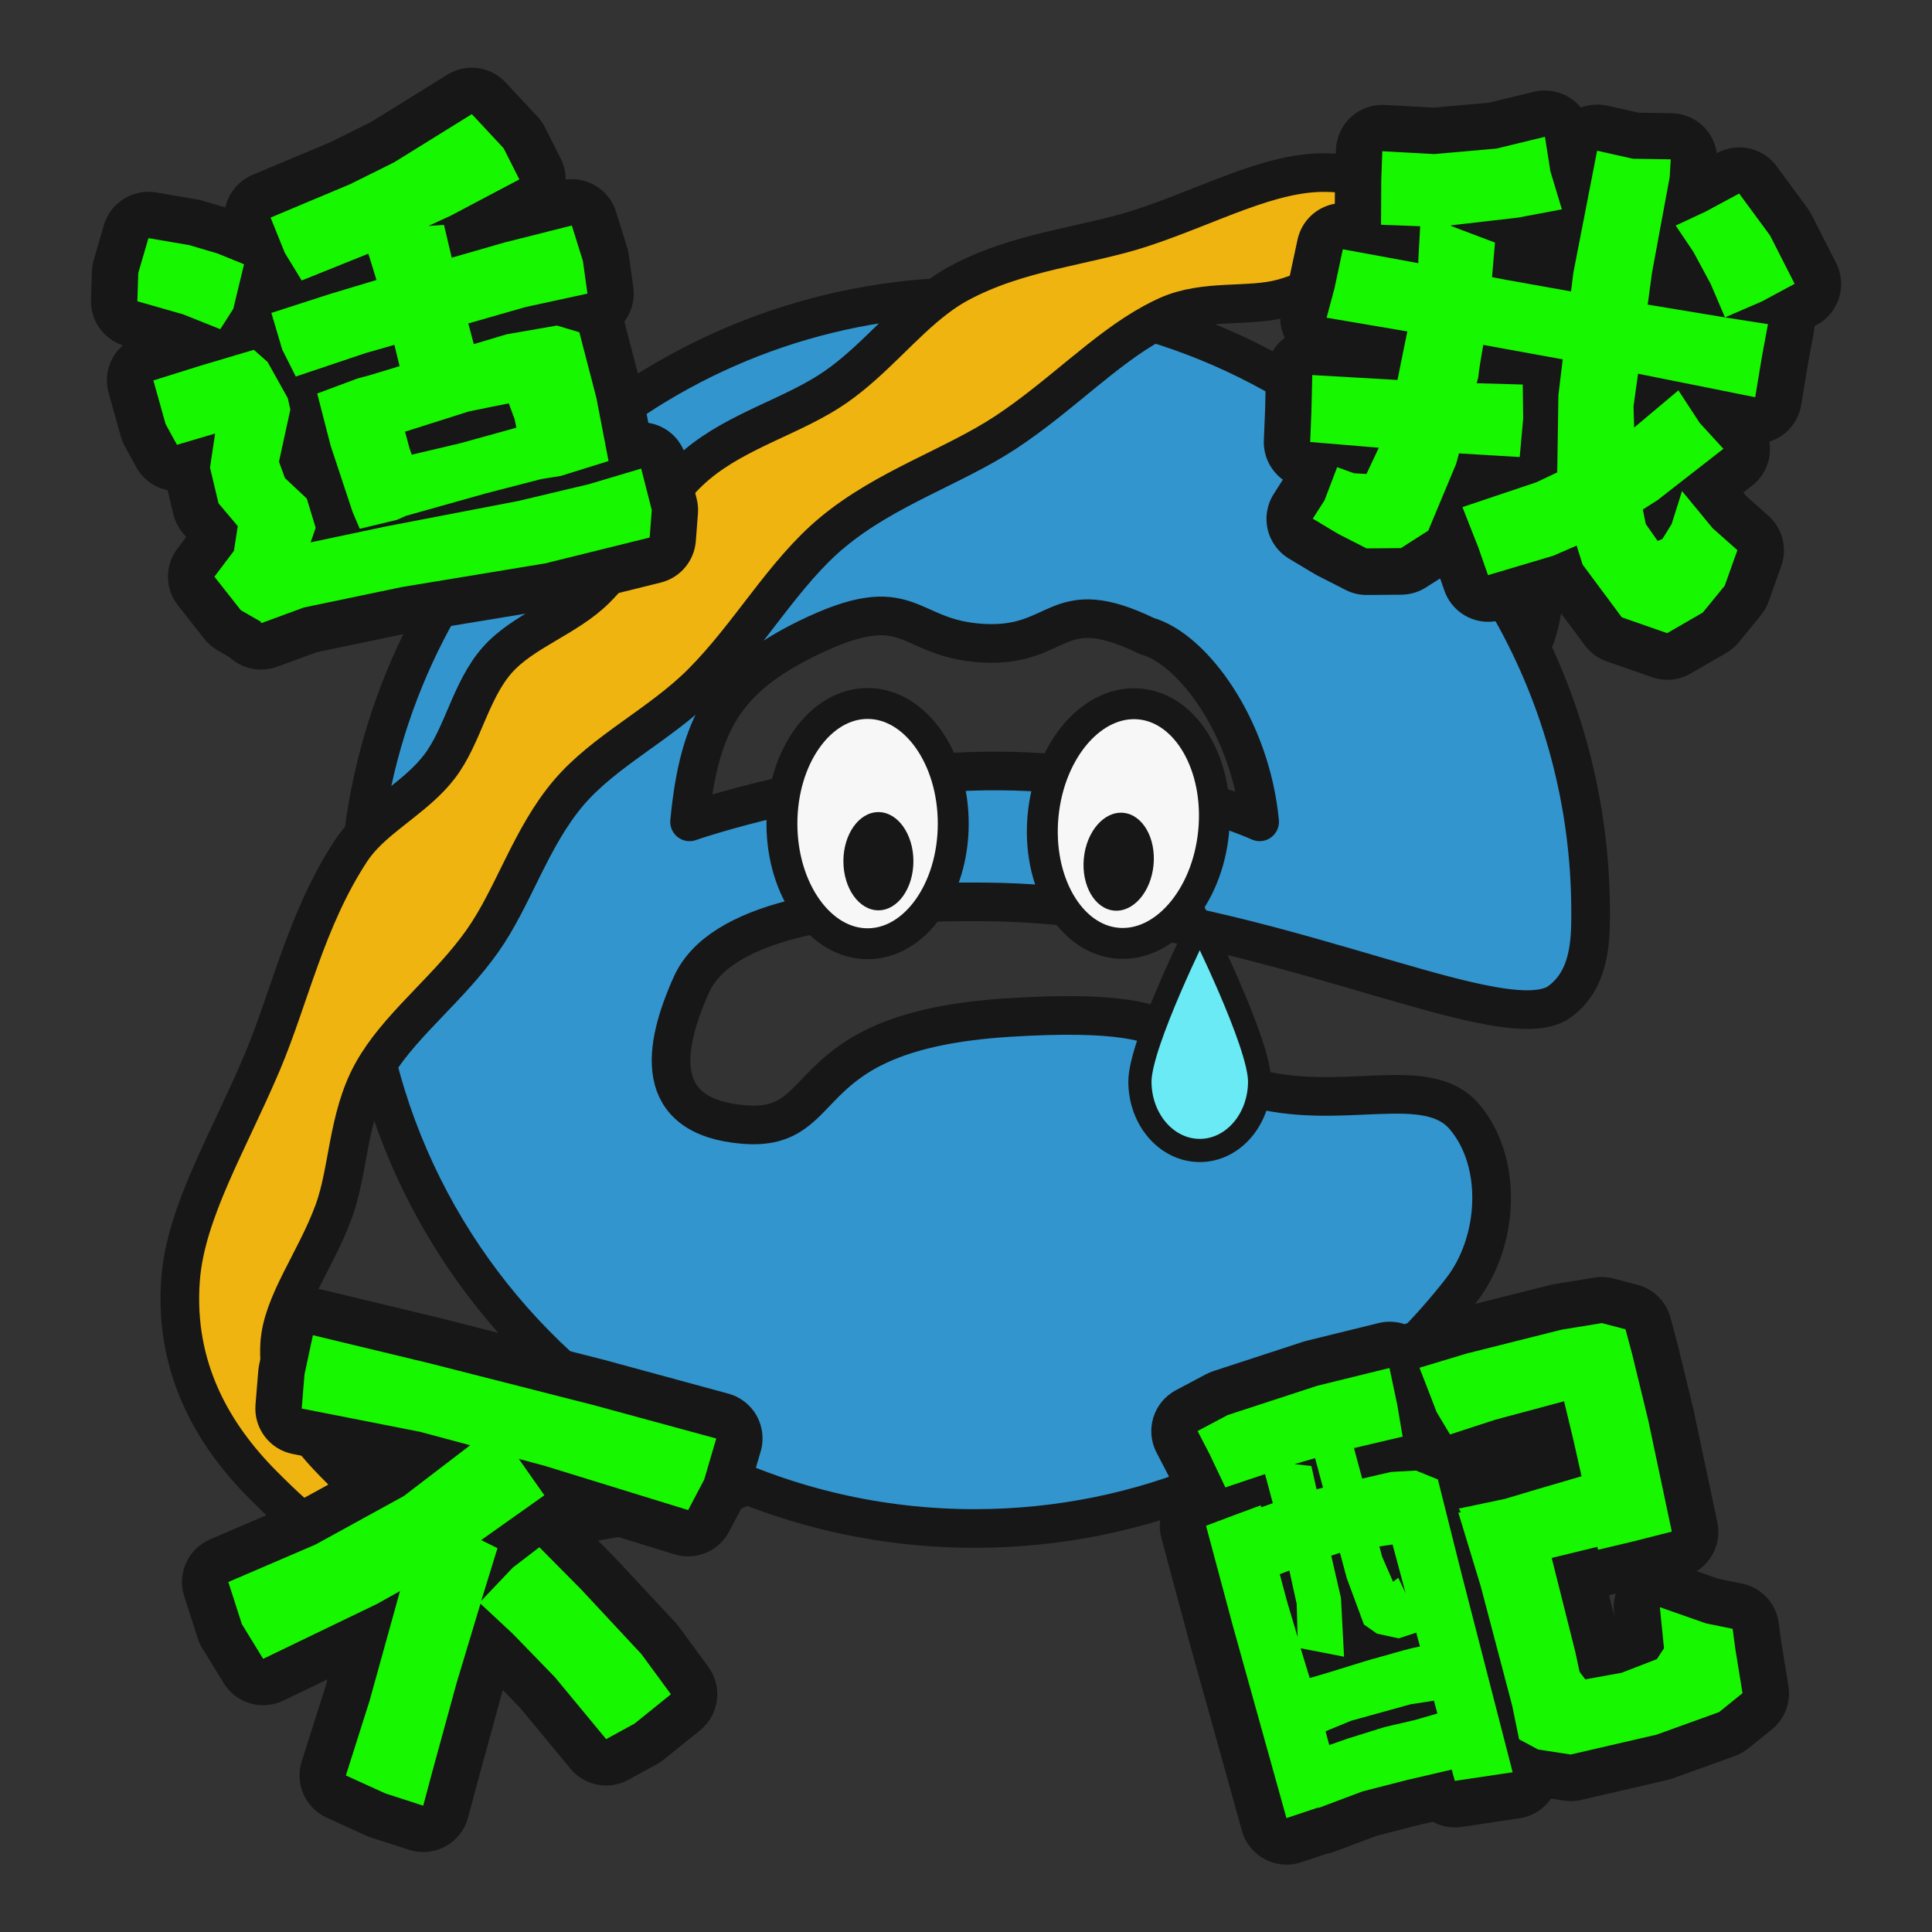 <?xml version="1.0" encoding="UTF-8"?>
<svg id="_图层_1" data-name="图层 1" xmlns="http://www.w3.org/2000/svg" viewBox="0 0 500 500">
  <rect x="0" y="0" width="500" height="500" fill="#333333" stroke="none"/>
  <g id="_适我不配" data-name="适我不配">
    <g>
      <path d="M94.04,216.2c5.85-6.17,14.29-10.75,19.65-17.72,6.13-7.98,8.05-19.75,15-27.63,6.68-7.58,18.11-11,25.51-18.4,9.87-9.87,15.89-23.53,26.06-32.12,10.75-9.08,25.26-12.66,36.09-20.21,9.72-6.77,17.24-16.45,26.1-23.1-76.84,4.65-138.99,63.72-148.41,139.18Zm297.15-58.25c-.52-.92-1.05-1.84-1.59-2.75-20.11-34.07-52.54-60-91.15-71.67-12.64,6.87-24.05,19.04-38.23,28.38-13.5,8.88-30.9,14.32-44.76,25.82-12.7,10.53-21.38,26.53-33.89,39.04-10.69,10.69-25.1,17.47-34.37,28.33-9.93,11.65-14.28,27-22.41,38.48-8.42,11.9-20.24,20.85-27.13,31.78,11.24,44.43,41.13,81.43,80.86,102.18,1.49,.78,2.99,1.54,4.51,2.27,20.93,10.1,44.4,15.76,69.2,15.76,21.87,0,42.71-4.4,61.68-12.37,25.48-10.7,47.59-27.83,64.31-49.35,9.72-12.52,10.78-33.01,.83-44.78-9.94-11.76-32.05-.96-55.7-7.79-23.64-6.83-5.8-21.48-62.34-17.94-56.54,3.53-44.42,29.65-68.47,27.69-24.05-1.96-20.84-20.08-13.6-36.2,7.25-16.12,37.33-22.02,77.71-21.39,67.31,1.05,130.05,35.7,146.4,26.2,8.56-5.75,8.6-16.35,8.6-23.49,0-28.41-7.43-55.1-20.46-78.2Zm-136.04,41.59c-40.87,.55-76.69,13.15-76.69,13.15,2.48-26.1,9.71-37.21,30.21-47.36,27.37-13.43,25.32,0,45.72,1.13,20.41,1.13,18.56-13.43,42.45-1.84,11.79,3.28,26.83,23.56,29.15,48.07,0,0-29.97-13.7-70.84-13.15Z" fill="#3295ce" stroke="#171717" stroke-linecap="round" stroke-linejoin="round" stroke-width="10"/>
      <path d="M400.49,129.44c-1.66,10.65,1.05,23.69-3.17,35.47-.66-1.29-1.41-5.26-2.09-6.53-.37-.69-2.26-.53-4.04-.43-.52-.92-1.05-1.84-1.59-2.75,.99-.79,1.94-1.58,1.57-2.18,3.2-8.46-.27-17.84,1.24-25.35,1.84-9.18,8.3-17.33,7.44-24.7-1.09-9.21-9.46-14.37-15.1-20.01-6.51-6.51-13.4-14.98-24.56-15.46-8.59-.37-17.72,6.85-28.4,9.74-8.67,2.35-19.94,.1-29.64,4.45-1.25,.56-2.48,1.17-3.7,1.84-12.64,6.87-24.05,19.04-38.23,28.38-13.5,8.88-30.9,14.32-44.76,25.82-12.7,10.53-21.38,26.53-33.89,39.04-10.69,10.69-25.1,17.47-34.37,28.33-9.93,11.65-14.28,27-22.41,38.48-8.42,11.9-20.24,20.85-27.13,31.78-.5,.79-.98,1.59-1.42,2.41-6.32,11.6-6.01,25.23-9.86,35.72-4.78,13.03-13.39,23.83-14,34.37-.84,14.45,7.53,24.22,15.39,32.07,6.97,6.98,14.84,15.44,27.1,15.52,9.26,.06,18.95-7.61,30.44-11.13,9.3-2.84,21.07-1.1,31.43-6.1,.56,.31,1.16-.09,1.78-.68,1.49,.78,2.99,1.54,4.51,2.27,.13,1.48,.34,2.81,1.05,3.14,1.62,.75,6.06,1.32,7.71,2.02-14.2,6.81-30.3,6.56-43.34,10.07-15.76,4.25-29.86,11.9-42.87,10.95-16.18-1.17-27.44-11.63-37.37-21.56-12.97-12.97-23.23-30.33-21.47-53.39,1.32-17.29,12.29-35.33,21.02-55.86,7.16-16.86,11.43-37.28,23.12-55.04,.92-1.4,1.99-2.7,3.16-3.94,5.85-6.17,14.29-10.75,19.65-17.72,6.13-7.98,8.05-19.75,15-27.63,6.68-7.58,18.11-11,25.51-18.4,9.87-9.87,15.89-23.53,26.06-32.12,10.75-9.08,25.26-12.66,36.09-20.21,9.72-6.77,17.24-16.45,26.1-23.1,1.77-1.34,3.6-2.55,5.51-3.59,15.54-8.48,33.12-9.69,47.55-14.45,17.53-5.77,33.05-14.53,47.61-14.32,18.6,.28,32.02,10.77,43.06,21.81,8.04,8.04,18.15,15.84,20.39,28.13,1.9,10.4-4.11,22.18-6.08,34.84Z" fill="#f0b410" stroke="#171717" stroke-linecap="round" stroke-linejoin="round" stroke-width="10"/>
      <path d="M325.99,279.89c0,9.86-6.93,17.85-15.49,17.85s-15.49-7.99-15.49-17.85,15.49-40.89,15.49-40.89c0,0,15.49,31.03,15.49,40.89Z" fill="#69eaf4" stroke="#171717" stroke-miterlimit="10" stroke-width="6"/>
      <g>
        <ellipse cx="224.53" cy="213.15" rx="22.17" ry="31.09" fill="#f7f7f7" stroke="#171717" stroke-miterlimit="10" stroke-width="8"/>
        <ellipse cx="227.33" cy="222.88" rx="9.06" ry="12.71" fill="#171717"/>
      </g>
      <g>
        <ellipse cx="292.04" cy="213.15" rx="31.09" ry="22.17" transform="translate(51.72 483.28) rotate(-84.47)" fill="#f7f7f7" stroke="#171717" stroke-miterlimit="10" stroke-width="8"/>
        <ellipse cx="289.54" cy="223.03" rx="12.71" ry="9.06" transform="translate(39.62 489.71) rotate(-84.47)" fill="#171717"/>
      </g>
    </g>
    <g>
      <g>
        <path d="M67.57,167.27c-.95,0-1.9-.23-2.76-.67-.63-.33-1.19-.76-1.67-1.28l-3.84-2.22c-.66-.38-1.24-.89-1.71-1.49l-6.83-8.68c-1.69-2.14-1.72-5.15-.07-7.33l4.13-5.48,.35-2.22-3.22-3.8c-.61-.72-1.04-1.57-1.26-2.49l-2.2-9.24c-.14-.59-.19-1.19-.15-1.79l-.86,.25c-.56,.17-1.14,.25-1.7,.25-2.15,0-4.19-1.16-5.26-3.12l-2.94-5.36c-.22-.4-.39-.83-.52-1.27l-3.17-11.3c-.88-3.12,.89-6.37,3.98-7.34l12.21-3.82-4.65-1.85-11.54-3.3c-2.64-.76-4.43-3.21-4.35-5.96l.23-7.3c.02-.5,.1-1,.24-1.49l2.63-9.03c.76-2.6,3.13-4.32,5.76-4.32,.33,0,.67,.03,1.01,.09l10.59,1.81c.23,.04,.46,.09,.69,.16l7.27,2.15c.19,.06,.37,.12,.55,.19l6.89,2.8c.34,.14,.67,.31,.97,.5l-1.92-4.78c-1.22-3.04,.22-6.5,3.24-7.77l20.44-8.59,10.9-5.42,19.89-12.35c.98-.61,2.07-.9,3.16-.9,1.62,0,3.22,.66,4.39,1.91l8.24,8.85c.39,.41,.71,.88,.96,1.38l4.07,8.06c1.47,2.92,.34,6.48-2.55,8.01l-11.88,6.28,3.47-1c.06-.02,17.71-4.47,17.71-4.47,.49-.12,.99-.18,1.47-.18,2.57,0,4.93,1.66,5.72,4.21l2.87,9.2c.1,.32,.17,.64,.22,.97l1.17,8.43c.39,2.84-1.27,5.52-3.9,6.47,.79,.76,1.38,1.73,1.67,2.83l4.41,16.98c.03,.12,.06,.25,.08,.37l2.72,14.09,1.28-.38c.56-.17,1.14-.25,1.71-.25,1.03,0,2.05,.26,2.96,.78,1.42,.81,2.45,2.15,2.85,3.74l2.74,10.73c.16,.64,.22,1.29,.17,1.95l-.55,7.11c-.2,2.58-2.03,4.74-4.54,5.36l-27.01,6.69c-.15,.04-.31,.07-.47,.1l-37.01,6.11-24.79,5.17-10.65,3.91c-.67,.25-1.37,.37-2.07,.37Zm14.23-44.23l-1.92-5.8c-.04-.13-.08-.26-.11-.39l-.46-1.77-.87,3.98,.46,1.25,2.9,2.73Zm-17.31-38.41c.18-.04,.36-.06,.53-.08l-.15-.51-.38,.6Zm4.59-15.26c-.02,.14-.05,.28-.09,.42l-1.39,5.77c.25-.12,.5-.22,.77-.31l3.59-1.16-2.89-4.73Z" fill="#17f700"/>
        <path d="M122.1,29.52l8.24,8.85,4.07,8.06-17.82,9.42-5.71,2.62,4.03-.26,2,8.48,13.56-3.91,17.52-4.42,2.87,9.2,1.17,8.43-16,3.47-14.84,4.25,1.43,5.35,8.47-2.54,13.05-2.27,5.79,1.73,4.41,16.98,3.15,16.36-12.35,3.85-5.1,.82-14.3,3.7-20.7,5.82-2.32,1.03-9.62,2.31-1.83-4.29-5.69-17.18-3.49-13.54,10.43-3.89,3.06-.82,7.83-2.37-1.34-5.51-7.48,2.14-18.04,6.06-3.51-6.98-2.81-9.49,14.95-4.83,12.25-3.69-2.1-6.81-17.25,6.94-4.38-7.16-3.67-9.12,20.62-8.66,11.33-5.63,20.14-12.49m-15.57,88.14l12.46-2.93,14.62-4.05-.45-2.2-1.51-4.1-10.23,2.06-16.61,5.27,1.16,4.33,.57,1.62M38.41,61.63l10.59,1.81,7.27,2.15,6.89,2.8-2.78,11.53-3.37,5.27-9.63-3.84-11.83-3.38,.23-7.3,2.63-9.03m27.26,28.88l3.57,3.14,5.24,9.38,.66,2.96-2.94,13.49,1.54,4.23,5.66,5.31,2.3,7.57-1.31,3.76,19.38-4.1,34.41-6.62,18.1-4.3,13.66-4.07,2.74,10.73-.55,7.11-27.01,6.69-37.13,6.13-25.34,5.29-11.06,4.06-.1-.38-5.17-2.98-6.83-8.68,5.04-6.67,1.01-6.41-4.99-5.9-2.2-9.24,1.32-8.82-9.87,2.92-2.94-5.36-3.17-11.3,12.09-3.79,13.91-4.14M122.1,17.52c-2.18,0-4.37,.59-6.32,1.8l-19.66,12.2-10.48,5.21-20.27,8.52c-3.72,1.56-6.24,4.78-7.06,8.44l-5.91-1.75c-.46-.13-.92-.24-1.39-.32l-10.59-1.81c-.68-.12-1.36-.17-2.03-.17-5.25,0-10,3.45-11.51,8.65l-2.63,9.03c-.28,.97-.44,1.97-.47,2.98l-.23,7.3c-.17,5.34,3.21,10.12,8.25,11.78-3.4,2.95-4.98,7.7-3.69,12.3l3.17,11.3c.25,.88,.59,1.73,1.03,2.53l2.94,5.36c1.74,3.18,4.76,5.3,8.13,5.99l1.47,6.17c.44,1.83,1.3,3.53,2.51,4.97l.82,.97-2.29,3.04c-3.28,4.35-3.22,10.37,.15,14.65l6.83,8.68c.94,1.2,2.11,2.21,3.43,2.97l3.18,1.84c.76,.7,1.62,1.3,2.56,1.79,1.73,.9,3.63,1.35,5.53,1.35,1.39,0,2.79-.24,4.13-.73l10.24-3.76,24.24-5.06,36.88-6.09c.31-.05,.62-.12,.93-.19l27.01-6.69c5.02-1.24,8.68-5.56,9.08-10.72l.55-7.11c.1-1.31-.01-2.63-.34-3.9l-2.74-10.73c-.81-3.16-2.87-5.86-5.71-7.47-1.27-.72-2.64-1.19-4.05-1.41l-1.69-8.75c-.05-.25-.1-.5-.17-.75l-4.34-16.71c1.85-2.45,2.76-5.61,2.31-8.87l-1.17-8.43c-.09-.66-.24-1.3-.43-1.93l-2.87-9.2c-1.6-5.11-6.32-8.42-11.45-8.42-.52,0-1.05,.03-1.58,.1,0-1.83-.41-3.69-1.29-5.44l-4.07-8.06c-.51-1.01-1.16-1.94-1.93-2.77l-8.24-8.85c-2.34-2.51-5.54-3.82-8.79-3.82h0Z" fill="#171717"/>
      </g>
      <g>
        <path d="M431.48,169.88c-.67,0-1.34-.11-1.98-.34l-11.74-4.1c-1.13-.4-2.12-1.12-2.84-2.08l-10.14-13.64c-.1-.13-.19-.27-.28-.42l-.08,.04c-.22,.1-.45,.18-.68,.25l-16.91,5.03c-.57,.17-1.14,.25-1.71,.25-2.49,0-4.8-1.56-5.66-4.02l-2.43-6.97-1.75-4.45-.1,.23c-.47,1.13-1.28,2.09-2.31,2.75l-7.08,4.52c-.95,.61-2.05,.93-3.18,.94,0,0-8.93,.07-8.95,.07-.95,0-1.88-.22-2.73-.66l-7.33-3.74c-.12-.06-.24-.13-.36-.2l-6.59-3.95c-1.39-.83-2.38-2.19-2.76-3.77-.37-1.58-.09-3.24,.79-4.61l2.72-4.26,2.38-6.27-1.24-.1c-3.2-.27-5.63-3.01-5.5-6.23l.32-7.78,.22-9.44c.04-1.63,.74-3.17,1.93-4.27,1.11-1.02,2.56-1.59,4.07-1.59,.11,0,.23,0,.34,0l16.86,.97,.28-1.4-14.79-2.51c-1.67-.28-3.13-1.25-4.04-2.68-.91-1.42-1.18-3.16-.75-4.79l2.01-7.49,2.12-9.92c.6-2.81,3.08-4.75,5.86-4.75,.36,0,.72,.03,1.09,.1l2.89,.53c-.05-.33-.08-.68-.08-1.02,0,0,.07-11.56,.07-11.62l.25-7.58c.05-1.61,.76-3.13,1.95-4.22,1.11-1.01,2.56-1.57,4.05-1.57,.11,0,.22,0,.33,0l13.03,.71,15.21-1.35,12.12-2.94c.47-.11,.94-.17,1.42-.17,1.17,0,2.33,.34,3.33,1.01,1.39,.93,2.34,2.4,2.6,4.06l1.05,6.67,.63-3.26c.31-1.59,1.25-2.99,2.61-3.88,.98-.64,2.13-.98,3.28-.98,.44,0,.88,.05,1.31,.15l8.68,1.94,9.17,.15c1.63,.03,3.19,.72,4.3,1.92,1.11,1.2,1.69,2.8,1.59,4.43l-.27,4.57c-.01,.25-.04,.5-.09,.74l-.57,3.09,1.33-.62,8.46-4.57c.9-.49,1.88-.72,2.85-.72,1.86,0,3.67,.86,4.84,2.44l8.01,10.88c.19,.26,.37,.54,.52,.84l6.35,12.49c1.48,2.9,.37,6.45-2.5,8l-4.42,2.38c.62,1.18,.83,2.55,.58,3.87l-1.54,8.26-1.74,10.53c-.26,1.61-1.17,3.03-2.51,3.96-1.01,.7-2.2,1.06-3.41,1.06-.39,0-.79-.04-1.18-.12l-7.05-1.41,4.43,4.84c1.13,1.23,1.69,2.89,1.55,4.55-.14,1.67-.97,3.2-2.29,4.23l-7.14,5.56,5.01,6.08,6.05,5.36c1.83,1.62,2.49,4.2,1.67,6.51l-3.29,9.22c-.23,.65-.57,1.25-1.01,1.78l-5.68,6.94c-.46,.56-1.01,1.03-1.64,1.4l-9.21,5.32c-.92,.53-1.96,.8-3,.8Zm-49.68-46.06l.51-.17-.43-.03-.08,.2Zm54.6-49.42l-2.57-4.78-.34,1.86-.32,2.38,3.24,.54Zm-34.9-5.98l1.54-7.92-9.07,1.71c-.14,.03-.28,.05-.43,.06l-.66,.08c.02,.31,.02,.61,0,.93l-.3,3.54,8.92,1.59Z" fill="#17f700"/>
        <path d="M399.83,35.39l1.42,8.98,2.97,9.81-11.36,2.14-17.47,2.01c.17,.05,.29,.12,.35,.23l11.16,4.22-.76,8.94,3.63,.7,16.81,3,.59-4.76,6.16-31.66,9.27,2.08,9.79,.16-.27,4.57-4.57,24.72-1.13,8.3,20,3.31-3.69-8.64-4.47-8.3-4.59-6.83,7.8-3.64,8.62-4.65,8.01,10.88,6.35,12.49-8.46,4.56-9.57,4.13,11.13,1.75-1.55,8.32-1.75,10.59-30.32-6.08-1.17,8.43,.16,5.5,11.45-9.63,5.52,8.44,6.13,6.69-17.08,13.31-3.78,2.4,.77,3.76,3.06,4.37,1.22-.49,2.4-3.86,2.7-8.56,7.93,9.63,6.4,5.67-3.29,9.22-5.68,6.94-9.21,5.32-11.74-4.1-10.14-13.64-1.55-4.92-6.03,2.62-16.91,5.03-2.47-7.08-4.14-10.53,19.21-6.46,5.32-2.53,.3-19.99,1.12-9.26-20.57-3.74c-.69,3.91-1.12,6.71-1.29,8.39l-.41,1.53,11.93,.33,.11,8.77-.9,10-15.72-.94-.72,2.68-7.23,17.31-7.08,4.52-8.89,.07-7.33-3.74-6.59-3.95,3.06-4.78,3.25-8.55,4.36,1.58,3.23,.18,3.19-6.79-17.76-1.48,.32-7.83,.22-9.5,22.05,1.27,2.55-12.56-20.89-3.55,2.05-7.64,2.15-10.07,19.52,3.59c.07-.25,.07-.44,0-.54l.5-9.01-10.13-.39,.06-11.45,.26-7.58,13.46,.74,16.08-1.42,12.56-3.05m0-12c-.95,0-1.9,.11-2.83,.34l-11.68,2.84-14.33,1.27-12.6-.69c-.22-.01-.44-.02-.66-.02-2.99,0-5.88,1.12-8.1,3.15-2.38,2.18-3.78,5.22-3.89,8.45l-.26,7.58c0,.11,0,.22,0,.34l-.03,6.06c-4.68,.82-8.61,4.4-9.66,9.31l-2.09,9.77-1.97,7.35c-.75,2.78-.46,5.72,.77,8.29-.35,.26-.69,.54-1.02,.84-2.39,2.21-3.79,5.29-3.86,8.54l-.22,9.39-.32,7.73c-.17,4.15,1.79,7.91,4.92,10.2l-2.35,3.68c-1.75,2.73-2.31,6.05-1.57,9.21,.74,3.16,2.73,5.88,5.51,7.55l6.59,3.95c.23,.14,.47,.27,.72,.4l7.33,3.74c1.69,.86,3.56,1.31,5.45,1.31,.03,0,.07,0,.1,0l8.89-.07c2.25-.02,4.46-.67,6.36-1.88l3.67-2.34,1.11,3.18c1.72,4.93,6.35,8.05,11.33,8.05,1.13,0,2.28-.16,3.42-.5l13.67-4.06,7.9,10.63c1.43,1.93,3.41,3.38,5.67,4.17l11.74,4.1c1.29,.45,2.62,.67,3.96,.67,2.08,0,4.16-.54,6-1.61l9.21-5.32c1.25-.72,2.37-1.67,3.29-2.79l5.68-6.94c.87-1.07,1.55-2.27,2.02-3.57l3.29-9.22c1.65-4.61,.32-9.76-3.34-13.01l-5.69-5.05-.79-.96,2.28-1.77c2.64-2.06,4.3-5.12,4.58-8.46,.08-.99,.04-1.97-.11-2.93,1.13-.36,2.21-.88,3.2-1.57,2.68-1.85,4.49-4.71,5.02-7.92l1.73-10.47,1.52-8.2c.11-.58,.17-1.17,.19-1.75l.6-.32c5.73-3.09,7.95-10.19,5-16l-6.35-12.49c-.3-.58-.64-1.14-1.03-1.67l-8.01-10.88c-2.33-3.17-5.96-4.89-9.67-4.89-1.93,0-3.89,.47-5.69,1.44l-.12,.06c-.34-2.41-1.4-4.69-3.09-6.5-2.22-2.4-5.33-3.78-8.6-3.84l-8.56-.14-8.08-1.81c-.87-.19-1.75-.29-2.62-.29-1.44,0-2.88,.26-4.23,.77-.74-.91-1.62-1.71-2.62-2.37-1.99-1.33-4.31-2.02-6.66-2.02h0Z" fill="#171717"/>
      </g>
      <g>
        <path d="M109.52,473.33c-.62,0-1.25-.1-1.85-.29l-9.8-3.17c-.22-.07-.43-.15-.64-.25l-10.22-4.65c-2.76-1.26-4.15-4.38-3.23-7.28l6.08-19.15,4.18-15.07-23.34,11.26c-.84,.4-1.73,.6-2.6,.6-2.03,0-3.99-1.03-5.12-2.86l-5.51-8.99c-.25-.41-.45-.85-.6-1.31l-3.5-10.9c-.94-2.94,.51-6.12,3.35-7.34l22.25-9.55,22.24-12.21,7.14-5.46-1.03-.28-30.41-5.98c-3-.59-5.07-3.34-4.82-6.38l.72-8.82c.02-.26,.06-.51,.11-.77l2.19-10.2c.34-1.58,1.3-2.96,2.67-3.82,.96-.61,2.07-.92,3.2-.92,.47,0,.94,.05,1.41,.17l30.27,7.29,42.25,10.77,32.03,8.72c1.56,.42,2.88,1.46,3.66,2.86,.79,1.41,.97,3.07,.52,4.62l-3.12,10.63c-.11,.38-.26,.75-.45,1.11l-4.16,7.9c-1.06,2.01-3.13,3.2-5.31,3.2-.59,0-1.18-.09-1.77-.27l-29.45-9.08c-.14,1.71-1,3.35-2.51,4.42l-3.72,2.64c1.19,.21,2.33,.77,3.23,1.69,0,0,10.94,11.05,10.98,11.09l15.58,16.74c.16,.17,.31,.35,.45,.54l7.6,10.36c1.9,2.59,1.42,6.21-1.07,8.22l-9.41,7.58c-.28,.22-.57,.42-.88,.59l-7.36,4.04c-.91,.5-1.9,.74-2.88,.74-1.74,0-3.45-.76-4.63-2.18l-13.05-15.78-10.64-10.97-1.24-1.16-3.4,11.28-6.25,22.82-2.35,8.76c-.43,1.59-1.48,2.93-2.93,3.72-.89,.48-1.88,.73-2.87,.73Z" fill="#17f700"/>
        <path d="M80.99,345.55l30.27,7.29,42.17,10.75,31.94,8.69-3.12,10.63-4.16,7.9-37.08-11.44-6.75-1.81,6.62,9.42-16.35,11.59,4.22,2.09-4.2,13.62,8.17-8.6,6.87-5.26,10.85,10.96,15.59,16.74,7.6,10.36-9.4,7.58-7.36,4.03-13.2-15.96-10.91-11.25-8.41-7.85-6.2,20.59-6.27,22.9-2.35,8.79-9.8-3.17-10.22-4.65,6.11-19.25,7.9-28.47-5.94,3.32-29.48,14.22-5.51-8.99-3.5-10.9,22.52-9.67,22.89-12.57,17.18-13.15-12.99-3.48-30.61-6.02,.72-8.82,2.19-10.2m0-12c-2.24,0-4.46,.63-6.39,1.84-2.74,1.72-4.66,4.48-5.34,7.64l-2.19,10.2c-.11,.51-.18,1.02-.23,1.53l-.72,8.82c-.5,6.09,3.65,11.58,9.65,12.76l17.38,3.42-16.8,9.23-21.99,9.44c-5.68,2.44-8.58,8.8-6.69,14.69l3.5,10.9c.29,.91,.7,1.79,1.2,2.61l5.51,8.99c2.25,3.67,6.18,5.73,10.24,5.73,1.75,0,3.53-.39,5.21-1.19l11.41-5.5-.61,2.2-6.05,19.04c-1.84,5.79,.94,12.04,6.47,14.56l10.22,4.65c.42,.19,.84,.35,1.27,.49l9.8,3.17c1.21,.39,2.45,.58,3.69,.58,1.98,0,3.96-.49,5.73-1.46,2.89-1.57,5.01-4.26,5.86-7.44l2.35-8.76,6.22-22.72,.46-1.52,4.58,4.73,12.9,15.6c2.35,2.84,5.77,4.35,9.25,4.35,1.96,0,3.94-.48,5.76-1.48l7.36-4.03c.62-.34,1.21-.74,1.76-1.18l9.4-7.58c4.99-4.03,5.94-11.27,2.15-16.44l-7.6-10.36c-.28-.38-.58-.74-.9-1.08l-15.59-16.74c-.08-.09-.17-.18-.25-.26l-7.81-7.89,23.37,7.21c1.17,.36,2.36,.53,3.54,.53,4.36,0,8.49-2.38,10.61-6.4l4.16-7.9c.37-.71,.67-1.45,.9-2.22l3.12-10.63c.91-3.09,.53-6.42-1.04-9.24-1.57-2.81-4.21-4.88-7.32-5.72l-31.94-8.69c-.06-.02-.12-.03-.19-.05l-42.17-10.75c-.05-.01-.1-.03-.16-.04l-30.27-7.29c-.93-.22-1.87-.33-2.81-.33h0Z" fill="#171717"/>
      </g>
      <g>
        <path d="M332.92,476.48c-.97,0-1.94-.24-2.81-.7-1.45-.77-2.52-2.1-2.96-3.69l-13.92-49.93-6.91-25.79c-.8-2.98,.79-6.07,3.67-7.17l2.22-.84c-.2-.28-.38-.59-.54-.91l-4.03-8.5-3.06-5.9c-1.51-2.92-.39-6.52,2.51-8.06l7.77-4.13c.31-.16,.62-.3,.95-.41l23.22-7.59c.14-.05,.29-.09,.43-.12l18.7-4.6c.47-.12,.95-.17,1.43-.17,1.12,0,2.23,.31,3.19,.92,.24,.15,.46,.31,.67,.49,.63-.54,1.37-.95,2.17-1.19l12.25-3.69c.09-.03,.18-.05,.27-.07l24.56-6.17c.17-.04,.33-.08,.5-.1l10.34-1.68c.32-.05,.64-.08,.96-.08,.51,0,1.03,.07,1.53,.2l6.17,1.62c2.08,.55,3.71,2.17,4.27,4.25,0,0,1.76,6.58,1.77,6.63,0,0,4.15,17.04,4.17,17.1l6.12,28.94c.67,3.15-1.27,6.26-4.39,7.05l-10.1,2.57-9.08,2.16c-.47,.11-.93,.16-1.39,.16-.57,0-1.12-.08-1.66-.23l-3.04,.74,4.67,18.58c.02,.07,.36,1.67,.36,1.67l4.11-.74,6.4-2.48-.82-8.11c-.21-2.04,.65-4.05,2.26-5.32,1.07-.84,2.38-1.29,3.71-1.29,.67,0,1.34,.11,1.99,.34l11.52,4.05,6.53,1.34c2.51,.51,4.41,2.56,4.75,5.09l.65,4.92,1.88,11.56c.34,2.12-.48,4.27-2.15,5.63l-6.06,4.9c-.52,.42-1.11,.75-1.74,.98l-16.18,5.84c-.22,.08-.45,.15-.68,.2l-22.24,5.14c-.44,.1-.9,.15-1.35,.15-.31,0-.61-.02-.92-.07l-8.11-1.25c-.02,1.13-.36,2.25-1,3.21-.94,1.42-2.43,2.37-4.11,2.62l-14.97,2.24c-.3,.04-.6,.07-.89,.07-1.7,0-3.29-.72-4.4-1.93l-6.39,1.48-11.24,2.88-11.11,4.17c-.47,.18-.95,.29-1.44,.34l-7.07,2.36c-.62,.21-1.26,.31-1.9,.31Zm41.44-99.2c1.77,.72,3.1,2.24,3.56,4.1l.67,2.66,9.36-1.97,8.74-2.61,5.52-1.62-.88-3.91-.95-3.93-11.73,3.14-11.52,3.76c-.61,.2-1.24,.3-1.86,.3-.57,0-1.13-.08-1.67-.24l.77,.31Zm-6.19-2.49c.18,.05,.35,.12,.52,.18l3.75,1.52c-.94-.5-1.75-1.25-2.32-2.21l-1.16-1.93c-.09,.87-.36,1.7-.79,2.43Z" fill="#17f700"/>
        <path d="M414.51,342.4l6.17,1.62,1.74,6.5,4.12,16.92,6.12,28.94-10.1,2.57-8.98,2.13-.21-.76-11.28,2.75-.51,.14,6.14,24.43,1.08,5.04,1.47,1.93,9.38-1.69,9.15-3.54,1.84-2.81-1.07-10.63,11.91,4.18,6.93,1.42,.66,5.01,1.89,11.64-6.06,4.9-16.18,5.84-22.24,5.14-8.4-1.3-4.94-2.64-1.78-8.67-8.13-30.86-5.83-19.19s.11,.04,.19,.04c.12,0,.28-.03,.48-.08l-.53-.95,11.89-2.5,8.98-2.68,10.89-3.19-2.11-9.4-2.41-10-17.83,4.78-11.68,3.81-3.46-5.76-4.45-11.51,12.25-3.69,24.56-6.17,10.34-1.68m-54.92,11.58l2.02,9.56,1.39,8.23-12.59,2.96,2.12,7.9,7.46-1.72,6.46-.36,5.67,2.3,5.97,23.8,13.38,51.98-14.97,2.24-.79-2.93-11.44,2.66-11.63,2.98-11.41,4.29-.03-.13-8.27,2.76-13.92-49.93-6.89-25.73,7.44-2.81,6.71-2.48,.14,.51,2.99-1.07-2.01-7.52-10.27,3.44-4.08-8.6-3.11-5.99,7.77-4.13,23.22-7.59,18.7-4.6m-18.89,31.41l1.66-.44-.21-.76-1.84-6.88-5.32,1.56,4.36,.47,1.35,6.06m19.79,23.92l1.36-1.05,1.89,4-3.38-12.61-3.41,.51,.72,2.68,2.83,6.48m-12.69,19.38l-6.48-1.27-4.75-.91,2.34,7.7,4.81-1.42,9.83-3.04,9.65-2.72c1.87-.5,3.28-.83,4.24-1l-.96-3.57-4.52,1.48-5.65-1.22-3.37-2.37-4.46-12.05-1.74-6.5-2.26,.74,2.52,10.93,.8,15.21m-12.02-5.11l-.24-8.54-1.9-8.64-2.48,.94,1.84,6.88,2.78,9.36m8.18,27.98l4.87-1.71,9.45-2.94,7.97-1.86,5.7-1.66-.89-3.31-6.03,.93-15.38,4.26-6.64,2.73,.96,3.57m70.56-121.15c-.64,0-1.28,.05-1.92,.16l-10.34,1.68c-.34,.05-.67,.12-1,.21l-24.56,6.17c-.18,.05-.36,.09-.54,.15l-12.25,3.69c-.16,.05-.32,.1-.47,.15-1.24-.42-2.53-.63-3.84-.63-.96,0-1.92,.11-2.87,.35l-18.7,4.6c-.29,.07-.58,.15-.86,.25l-23.22,7.59c-.66,.21-1.29,.49-1.91,.81l-7.77,4.13c-5.81,3.09-8.05,10.28-5.02,16.12l3.01,5.8,1.97,4.15c-3.37,2.93-4.93,7.62-3.71,12.16l6.89,25.73s.02,.08,.03,.12l13.92,49.93c.88,3.17,3.03,5.83,5.93,7.37,1.75,.93,3.69,1.4,5.63,1.4,1.28,0,2.56-.2,3.8-.62l6.58-2.2c.73-.13,1.44-.32,2.14-.59l10.8-4.06,10.86-2.78,3.64-.84c1.73,.94,3.69,1.46,5.73,1.46,.59,0,1.18-.04,1.78-.13l14.97-2.24c3.3-.49,6.25-2.34,8.13-5.09l3.29,.51c.61,.09,1.22,.14,1.83,.14,.91,0,1.81-.1,2.7-.31l22.24-5.14c.46-.11,.92-.24,1.37-.4l16.18-5.84c1.26-.45,2.43-1.12,3.47-1.96l6.06-4.9c3.35-2.71,4.99-7,4.3-11.25l-1.86-11.47-.64-4.83c-.67-5.07-4.48-9.16-9.49-10.19l-6.13-1.25-5.61-1.97c4.14-2.61,6.4-7.6,5.34-12.63l-6.12-28.94c-.03-.12-.05-.24-.08-.36l-4.12-16.92c-.02-.09-.04-.18-.07-.26l-1.74-6.5c-1.11-4.16-4.37-7.4-8.54-8.5l-6.17-1.62c-1-.26-2.03-.4-3.05-.4h0Zm1.85,82.36l1.75-.42c-.48,1.52-.65,3.14-.48,4.78l.12,1.16-1.39-5.52h0Z" fill="#171717"/>
      </g>
    </g>
  </g>
</svg>